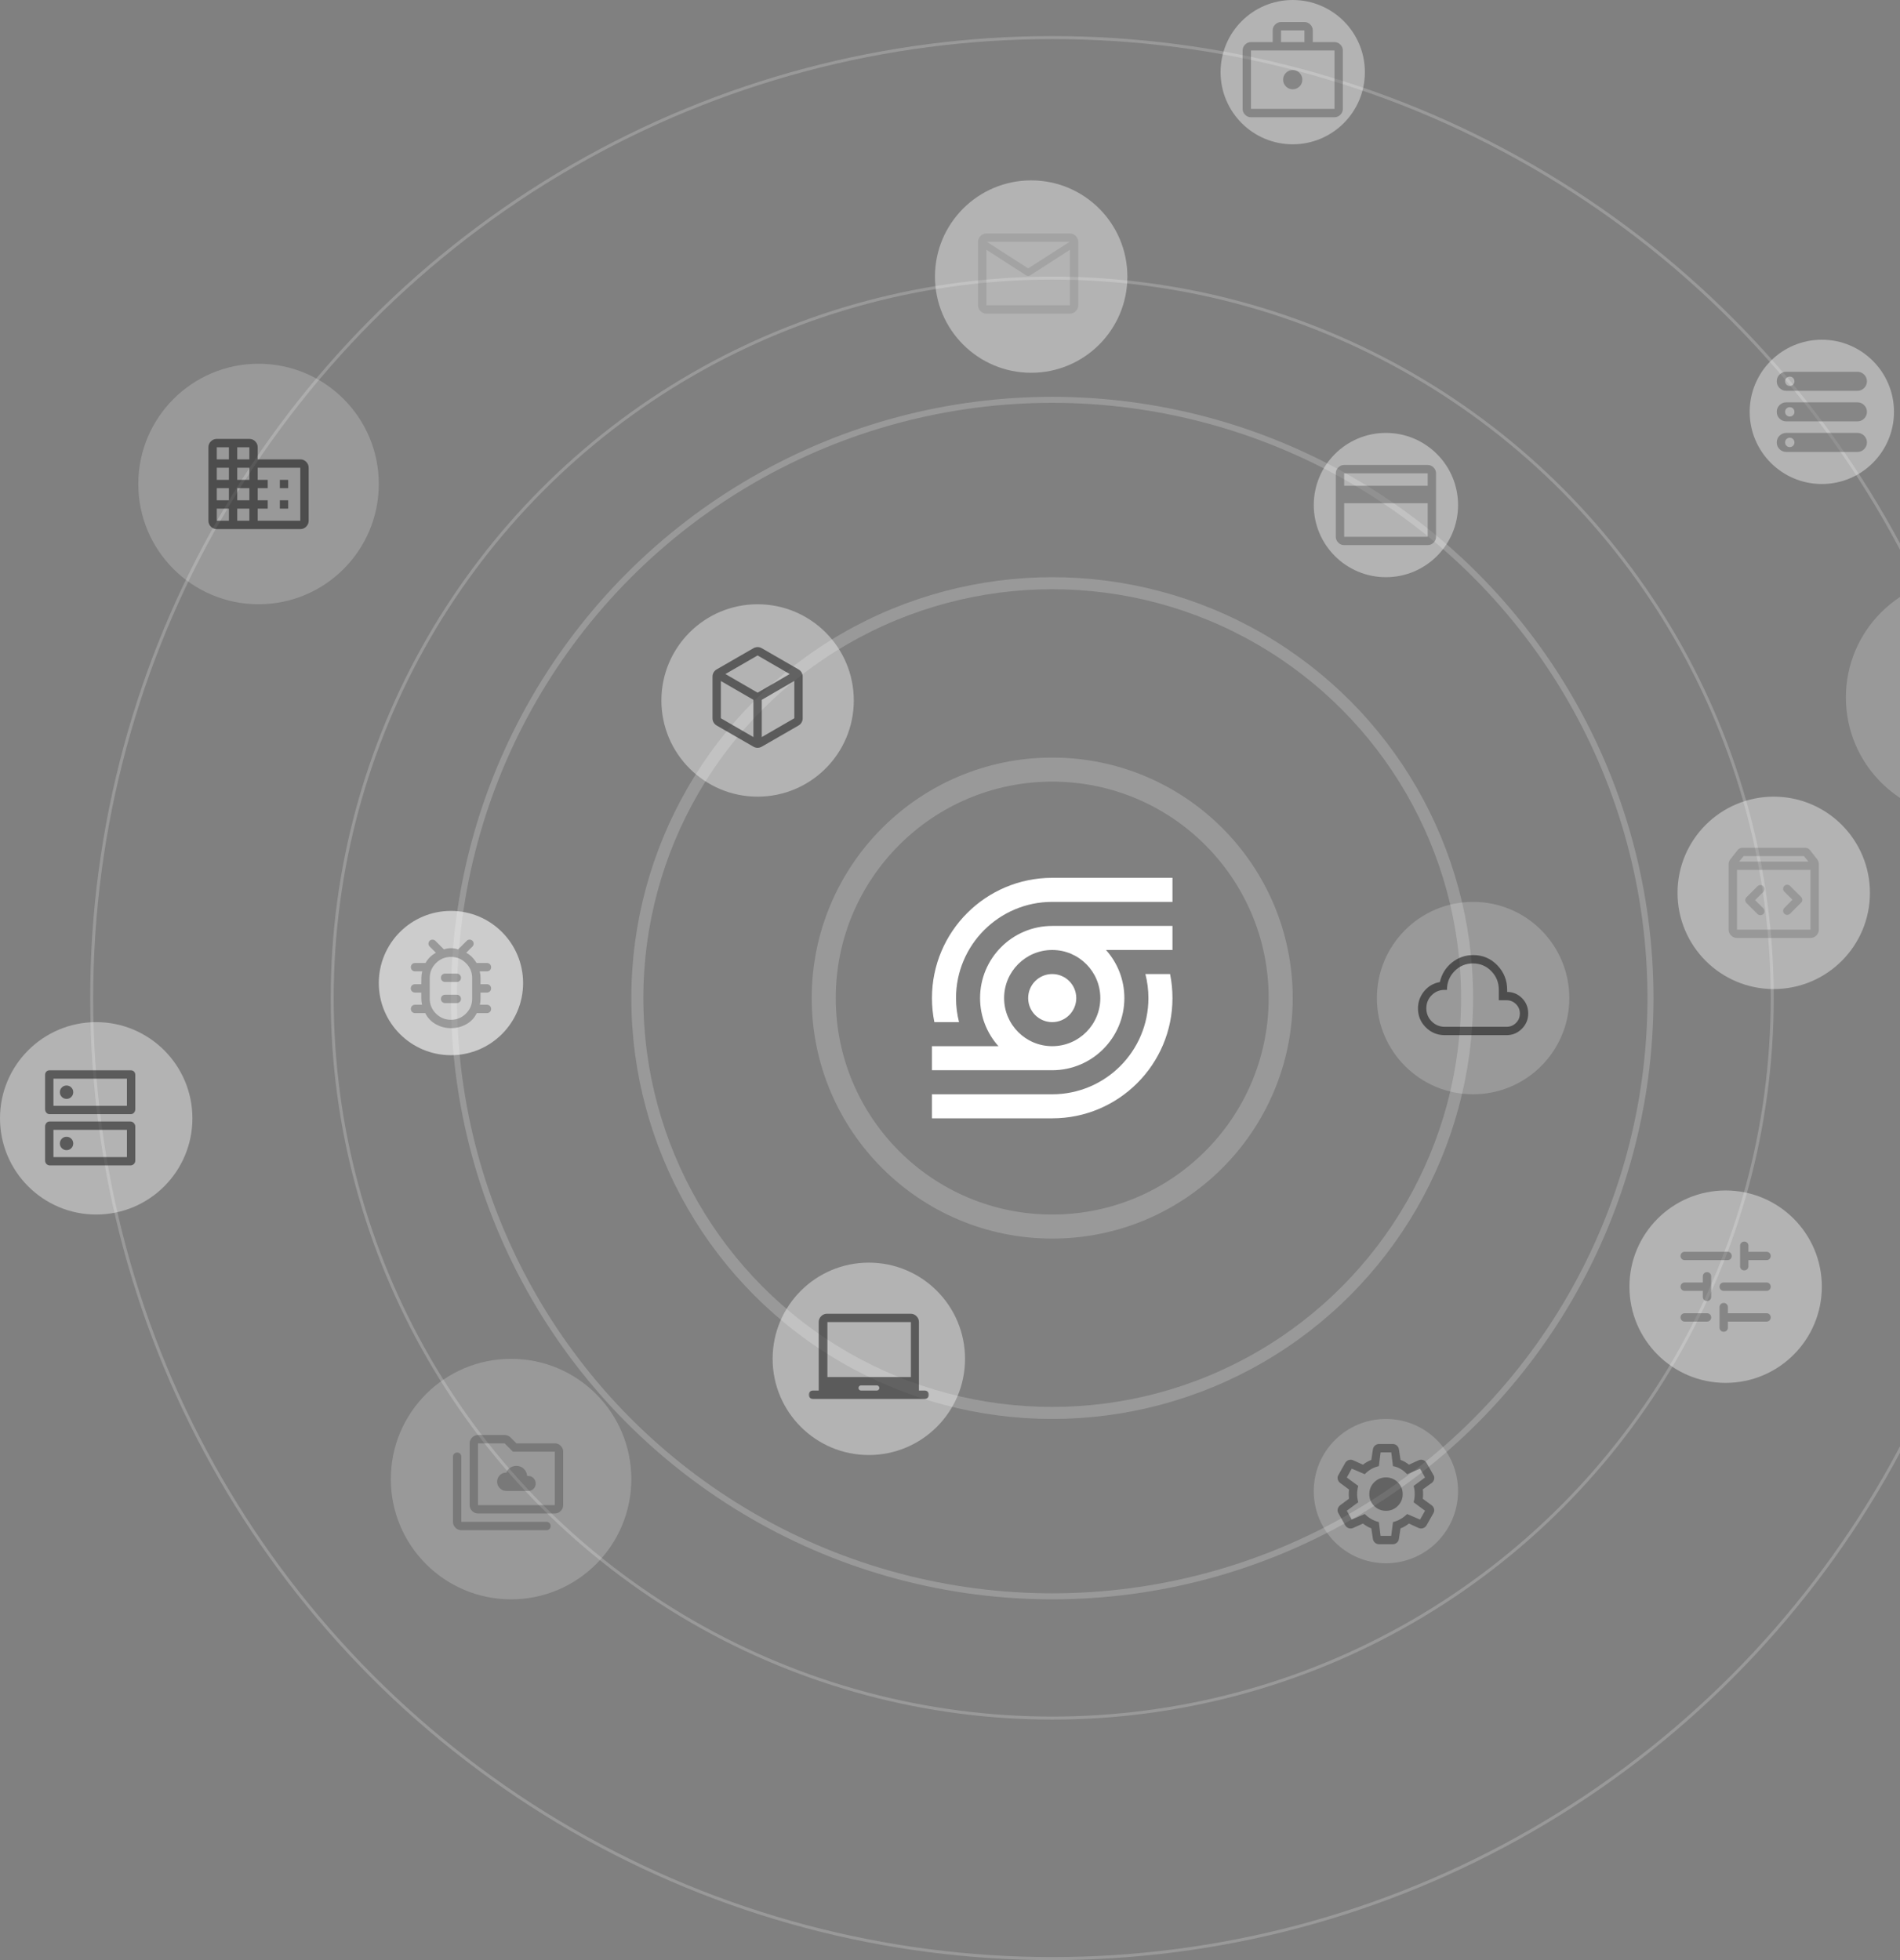 <svg width="632" height="652" viewBox="0 0 632 652" fill="none" xmlns="http://www.w3.org/2000/svg">
<rect x="0" y="0" width="632" height="652" fill="#808080" stroke="none"/>
<circle cx="350" cy="332" r="319.5" stroke="white" stroke-opacity="0.2"/>
<circle cx="289" cy="452" r="32" fill="white" fill-opacity="0.4"/>
<circle cx="32" cy="372" r="32" fill="white" fill-opacity="0.4"/>
<circle cx="590" cy="297" r="32" fill="white" fill-opacity="0.4"/>
<circle cx="350" cy="332" r="239.5" stroke="white" stroke-opacity="0.2" stroke-linecap="round"/>
<circle cx="350" cy="332" r="199" stroke="white" stroke-opacity="0.2" stroke-width="2"/>
<circle cx="350" cy="332" r="138" stroke="white" stroke-opacity="0.2" stroke-width="4"/>
<circle cx="252" cy="233" r="32" fill="white" fill-opacity="0.4"/>
<circle cx="490" cy="332" r="32" fill="white" fill-opacity="0.2"/>
<circle cx="343" cy="92" r="32" fill="white" fill-opacity="0.4"/>
<circle cx="574" cy="428" r="32" fill="white" fill-opacity="0.4"/>
<circle cx="86" cy="161" r="40" fill="white" fill-opacity="0.2"/>
<circle cx="170" cy="492" r="40" fill="white" fill-opacity="0.2"/>
<circle cx="654" cy="232" r="40" fill="white" fill-opacity="0.2"/>
<circle cx="461" cy="168" r="24" fill="white" fill-opacity="0.4"/>
<circle cx="430" cy="24" r="24" fill="white" fill-opacity="0.4"/>
<circle cx="606" cy="137" r="24" fill="white" fill-opacity="0.4"/>
<circle cx="150" cy="327" r="24" fill="white" fill-opacity="0.6"/>
<circle cx="461" cy="496" r="24" fill="white" fill-opacity="0.2"/>
<circle cx="350" cy="332" r="76" stroke="white" stroke-opacity="0.2" stroke-width="8"/>
<path d="M350 372C372.091 372 390 354.091 390 332C390 329.26 389.725 326.585 389.2 324H380.992C381.65 326.557 382 329.238 382 332C382 349.673 367.673 364 350 364L349.926 364L349.895 364L310 364V372H350Z" fill="white"/>
<path d="M318 332C318 334.762 318.35 337.443 319.008 340H310.8C310.275 337.415 310 334.74 310 332C310 309.909 327.909 292 350 292H390V300L350 300C332.327 300 318 314.327 318 332Z" fill="white"/>
<path d="M358 332C358 336.418 354.418 340 350 340C345.582 340 342 336.418 342 332C342 327.582 345.582 324 350 324C354.418 324 358 327.582 358 332Z" fill="white"/>
<path fill-rule="evenodd" clip-rule="evenodd" d="M350 356C363.255 356 374 345.255 374 332C374 325.853 371.689 320.246 367.889 316H390V308H350C336.745 308 326 318.745 326 332C326 338.147 328.311 343.754 332.111 348L310 348V356H349.873L350 356ZM350 348C358.837 348 366 340.837 366 332C366 323.188 358.876 316.039 350.073 316H350C341.163 316 334 323.163 334 332C334 340.812 341.124 347.96 349.927 348L350 348Z" fill="white"/>
<mask id="mask0_130_19" style="mask-type:alpha" maskUnits="userSpaceOnUse" x="130" y="307" width="40" height="40">
<rect x="130" y="307" width="40" height="40" fill="black" fill-opacity="0.5"/>
</mask>
<g mask="url(#mask0_130_19)">
<path d="M150 342C148.187 342 146.507 341.565 144.96 340.695C143.412 339.824 142.241 338.593 141.445 337H138.055C137.662 337 137.332 336.866 137.066 336.599C136.8 336.332 136.667 336.001 136.667 335.606C136.667 335.211 136.8 334.882 137.066 334.618C137.332 334.354 137.662 334.222 138.055 334.222H140.389C140.232 333.555 140.151 332.883 140.146 332.204C140.141 331.525 140.139 330.846 140.139 330.167H138.028C137.634 330.167 137.304 330.033 137.038 329.766C136.772 329.499 136.639 329.168 136.639 328.773C136.639 328.378 136.772 328.048 137.038 327.785C137.304 327.521 137.634 327.389 138.028 327.389H140.139C140.139 326.667 140.146 325.949 140.16 325.236C140.173 324.523 140.268 323.815 140.445 323.111H138.055C137.662 323.111 137.332 322.978 137.066 322.71C136.8 322.443 136.667 322.112 136.667 321.718C136.667 321.323 136.8 320.993 137.066 320.729C137.332 320.465 137.662 320.333 138.055 320.333H141.555C141.944 319.602 142.433 318.949 143.021 318.375C143.609 317.801 144.269 317.315 145 316.917L142.903 314.833C142.653 314.583 142.528 314.273 142.528 313.902C142.528 313.531 142.661 313.21 142.928 312.94C143.173 312.693 143.485 312.57 143.863 312.57C144.241 312.57 144.555 312.695 144.805 312.945L147.667 315.805C148.438 315.537 149.224 315.403 150.023 315.403C150.822 315.403 151.611 315.537 152.389 315.805L155.278 312.93C155.528 312.68 155.838 312.555 156.209 312.555C156.58 312.555 156.901 312.689 157.171 312.956C157.418 313.201 157.542 313.513 157.542 313.891C157.542 314.269 157.417 314.583 157.167 314.833L155.083 316.917C155.815 317.315 156.464 317.805 157.032 318.387C157.6 318.968 158.098 319.617 158.528 320.333H161.972C162.366 320.333 162.696 320.467 162.962 320.734C163.228 321.001 163.361 321.332 163.361 321.727C163.361 322.122 163.228 322.452 162.962 322.715C162.696 322.979 162.366 323.111 161.972 323.111H159.555C159.75 323.815 159.845 324.525 159.84 325.241C159.836 325.957 159.833 326.673 159.833 327.389H161.972C162.366 327.389 162.696 327.522 162.962 327.79C163.228 328.057 163.361 328.388 163.361 328.783C163.361 329.178 163.228 329.507 162.962 329.771C162.696 330.035 162.366 330.167 161.972 330.167H159.833C159.833 330.852 159.836 331.533 159.84 332.208C159.845 332.884 159.768 333.555 159.611 334.222H161.972C162.366 334.222 162.696 334.356 162.962 334.623C163.228 334.89 163.361 335.221 163.361 335.616C163.361 336.011 163.228 336.34 162.962 336.604C162.696 336.868 162.366 337 161.972 337H158.583C157.806 338.611 156.637 339.847 155.078 340.708C153.519 341.569 151.826 342 150 342ZM150.005 339.222C151.946 339.222 153.607 338.537 154.986 337.167C156.366 335.796 157.055 334.139 157.055 332.195V325.333C157.055 323.389 156.364 321.732 154.982 320.361C153.599 318.991 151.937 318.305 149.995 318.305C148.054 318.305 146.393 318.991 145.014 320.361C143.634 321.732 142.945 323.389 142.945 325.333V332.195C142.945 334.139 143.636 335.796 145.018 337.167C146.401 338.537 148.063 339.222 150.005 339.222ZM148.055 333.667H151.945C152.338 333.667 152.668 333.533 152.934 333.266C153.2 332.999 153.333 332.668 153.333 332.273C153.333 331.878 153.2 331.548 152.934 331.285C152.668 331.021 152.338 330.889 151.945 330.889H148.055C147.662 330.889 147.332 331.022 147.066 331.29C146.8 331.557 146.667 331.888 146.667 332.283C146.667 332.678 146.8 333.007 147.066 333.271C147.332 333.535 147.662 333.667 148.055 333.667ZM148.055 326.639H151.945C152.338 326.639 152.668 326.505 152.934 326.238C153.2 325.971 153.333 325.64 153.333 325.245C153.333 324.85 153.2 324.521 152.934 324.257C152.668 323.993 152.338 323.861 151.945 323.861H148.055C147.662 323.861 147.332 323.995 147.066 324.262C146.8 324.529 146.667 324.86 146.667 325.255C146.667 325.65 146.8 325.979 147.066 326.243C147.332 326.507 147.662 326.639 148.055 326.639Z" fill="black" fill-opacity="0.5"/>
</g>
<mask id="mask1_130_19" style="mask-type:alpha" maskUnits="userSpaceOnUse" x="269" y="432" width="40" height="40">
<rect x="269" y="432" width="40" height="40" fill="black" fill-opacity="0.7"/>
</mask>
<g mask="url(#mask1_130_19)">
<path d="M270.389 465.333C269.995 465.333 269.666 465.2 269.399 464.933C269.133 464.666 269 464.335 269 463.94C269 463.545 269.133 463.215 269.399 462.951C269.666 462.687 269.995 462.555 270.389 462.555H272.333V439.778C272.333 439.014 272.605 438.36 273.149 437.816C273.693 437.272 274.347 437 275.111 437H302.889C303.653 437 304.307 437.272 304.851 437.816C305.395 438.36 305.667 439.014 305.667 439.778V462.555H307.611C308.005 462.555 308.334 462.689 308.601 462.956C308.867 463.223 309 463.554 309 463.949C309 464.344 308.867 464.674 308.601 464.938C308.334 465.201 308.005 465.333 307.611 465.333H270.389ZM286.405 462.555H291.65C291.883 462.555 292.083 462.472 292.25 462.305C292.417 462.139 292.5 461.935 292.5 461.695C292.5 461.454 292.417 461.25 292.25 461.083C292.083 460.917 291.883 460.833 291.65 460.833H286.405C286.172 460.833 285.972 460.917 285.805 461.083C285.639 461.25 285.555 461.454 285.555 461.695C285.555 461.935 285.639 462.139 285.805 462.305C285.972 462.472 286.172 462.555 286.405 462.555ZM275.222 458.055H303V439.778H275.222V458.055Z" fill="black" fill-opacity="0.7"/>
</g>
<mask id="mask2_130_19" style="mask-type:alpha" maskUnits="userSpaceOnUse" x="410" y="4" width="40" height="40">
<rect x="410" y="4" width="40" height="40" fill="black" fill-opacity="0.5"/>
</mask>
<g mask="url(#mask2_130_19)">
<path d="M429.972 29.695C430.87 29.695 431.632 29.387 432.257 28.771C432.882 28.155 433.195 27.398 433.195 26.5C433.195 25.602 432.882 24.845 432.257 24.229C431.632 23.613 430.875 23.305 429.986 23.305C429.097 23.305 428.345 23.618 427.729 24.244C427.113 24.87 426.805 25.622 426.805 26.501C426.805 27.38 427.116 28.132 427.736 28.757C428.356 29.382 429.101 29.695 429.972 29.695ZM416.111 39C415.361 39 414.711 38.724 414.16 38.174C413.609 37.623 413.333 36.972 413.333 36.222V16.778C413.333 16.028 413.609 15.377 414.16 14.826C414.711 14.275 415.361 14 416.111 14H423.333V10.111C423.333 9.361 423.609 8.711 424.16 8.159C424.711 7.609 425.361 7.333 426.111 7.333H433.889C434.639 7.333 435.289 7.609 435.84 8.159C436.391 8.711 436.667 9.361 436.667 10.111V14H443.889C444.639 14 445.289 14.275 445.84 14.826C446.391 15.377 446.667 16.028 446.667 16.778V36.222C446.667 36.972 446.391 37.623 445.84 38.174C445.289 38.724 444.639 39 443.889 39H416.111ZM416.111 36.222H443.889V16.778H416.111V36.222ZM426.111 14H433.889V10.111H426.111V14Z" fill="black" fill-opacity="0.5"/>
</g>
<mask id="mask3_130_19" style="mask-type:alpha" maskUnits="userSpaceOnUse" x="66" y="141" width="40" height="40">
<rect x="66" y="141" width="40" height="40" fill="black" fill-opacity="0.7"/>
</mask>
<g mask="url(#mask3_130_19)">
<path d="M69.333 173.222V148.778C69.333 148.014 69.605 147.36 70.149 146.816C70.693 146.272 71.347 146 72.111 146H82.945C83.709 146 84.362 146.272 84.906 146.816C85.45 147.36 85.722 148.014 85.722 148.778V152.805H99.889C100.653 152.805 101.307 153.077 101.851 153.622C102.395 154.166 102.667 154.819 102.667 155.583V173.222C102.667 173.986 102.395 174.64 101.851 175.184C101.307 175.728 100.653 176 99.889 176H72.111C71.347 176 70.693 175.728 70.149 175.184C69.605 174.64 69.333 173.986 69.333 173.222ZM72.111 173.222H76.139V169.195H72.111V173.222ZM72.111 166.417H76.139V162.389H72.111V166.417ZM72.111 159.611H76.139V155.583H72.111V159.611ZM72.111 152.805H76.139V148.778H72.111V152.805ZM78.917 173.222H82.945V169.195H78.917V173.222ZM78.917 166.417H82.945V162.389H78.917V166.417ZM78.917 159.611H82.945V155.583H78.917V159.611ZM78.917 152.805H82.945V148.778H78.917V152.805ZM85.722 173.222H99.889V155.583H85.722V159.611H89.055V162.389H85.722V166.417H89.055V169.195H85.722V173.222ZM93.083 162.389V159.611H95.861V162.389H93.083ZM93.083 169.195V166.417H95.861V169.195H93.083Z" fill="black" fill-opacity="0.7"/>
</g>
<mask id="mask4_130_19" style="mask-type:alpha" maskUnits="userSpaceOnUse" x="554" y="408" width="40" height="40">
<rect x="554" y="408" width="40" height="40" fill="black" fill-opacity="0.5"/>
</mask>
<g mask="url(#mask4_130_19)">
<path d="M573.356 443C572.961 443 572.632 442.867 572.368 442.601C572.104 442.334 571.972 442.005 571.972 441.611V434.805C571.972 434.412 572.106 434.082 572.373 433.816C572.64 433.55 572.971 433.417 573.366 433.417C573.761 433.417 574.09 433.55 574.354 433.816C574.618 434.082 574.75 434.412 574.75 434.805V436.833H587.611C588.005 436.833 588.334 436.967 588.601 437.234C588.867 437.501 589 437.832 589 438.227C589 438.622 588.867 438.952 588.601 439.215C588.334 439.479 588.005 439.611 587.611 439.611H574.75V441.611C574.75 442.005 574.616 442.334 574.349 442.601C574.082 442.867 573.751 443 573.356 443ZM560.389 439.611C559.995 439.611 559.666 439.478 559.399 439.21C559.133 438.943 559 438.612 559 438.217C559 437.822 559.133 437.493 559.399 437.229C559.666 436.965 559.995 436.833 560.389 436.833H567.805C568.199 436.833 568.529 436.967 568.795 437.234C569.061 437.501 569.195 437.832 569.195 438.227C569.195 438.622 569.061 438.952 568.795 439.215C568.529 439.479 568.199 439.611 567.805 439.611H560.389ZM567.801 432.778C567.406 432.778 567.076 432.645 566.812 432.378C566.549 432.112 566.417 431.782 566.417 431.389V429.389H560.389C559.995 429.389 559.666 429.255 559.399 428.988C559.133 428.721 559 428.39 559 427.995C559 427.6 559.133 427.271 559.399 427.007C559.666 426.743 559.995 426.611 560.389 426.611H566.417V424.555C566.417 424.162 566.55 423.832 566.818 423.566C567.084 423.3 567.415 423.167 567.81 423.167C568.205 423.167 568.535 423.3 568.799 423.566C569.063 423.832 569.195 424.162 569.195 424.555V431.389C569.195 431.782 569.061 432.112 568.794 432.378C568.527 432.645 568.196 432.778 567.801 432.778ZM573.361 429.389C572.968 429.389 572.638 429.255 572.372 428.988C572.105 428.721 571.972 428.39 571.972 427.995C571.972 427.6 572.105 427.271 572.372 427.007C572.638 426.743 572.968 426.611 573.361 426.611H587.611C588.005 426.611 588.334 426.745 588.601 427.012C588.867 427.279 589 427.61 589 428.005C589 428.4 588.867 428.729 588.601 428.993C588.334 429.257 588.005 429.389 587.611 429.389H573.361ZM580.19 422.583C579.795 422.583 579.465 422.45 579.201 422.184C578.937 421.918 578.805 421.588 578.805 421.195V414.389C578.805 413.995 578.939 413.666 579.206 413.399C579.473 413.133 579.804 413 580.199 413C580.594 413 580.924 413.133 581.188 413.399C581.451 413.666 581.583 413.995 581.583 414.389V416.389H587.611C588.005 416.389 588.334 416.522 588.601 416.79C588.867 417.057 589 417.388 589 417.783C589 418.178 588.867 418.507 588.601 418.771C588.334 419.035 588.005 419.167 587.611 419.167H581.583V421.195C581.583 421.588 581.45 421.918 581.183 422.184C580.916 422.45 580.585 422.583 580.19 422.583ZM560.389 419.167C559.995 419.167 559.666 419.033 559.399 418.766C559.133 418.499 559 418.168 559 417.773C559 417.378 559.133 417.048 559.399 416.785C559.666 416.521 559.995 416.389 560.389 416.389H574.639C575.032 416.389 575.362 416.522 575.628 416.79C575.895 417.057 576.028 417.388 576.028 417.783C576.028 418.178 575.895 418.507 575.628 418.771C575.362 419.035 575.032 419.167 574.639 419.167H560.389Z" fill="black" fill-opacity="0.5"/>
</g>
<mask id="mask5_130_19" style="mask-type:alpha" maskUnits="userSpaceOnUse" x="232" y="212" width="40" height="40">
<rect x="232" y="212" width="40" height="40" fill="black" fill-opacity="0.7"/>
</mask>
<g mask="url(#mask5_130_19)">
<path d="M250.611 245.18V232.792L239.778 226.528V238.917L250.611 245.18ZM253.389 245.18L264.222 238.917V226.5L253.389 232.787V245.18ZM252 230.417L262.68 224.208L252 218.028L241.292 224.208L252 230.417ZM238.389 241.333C237.949 241.076 237.608 240.736 237.365 240.313C237.122 239.891 237 239.43 237 238.93V225.07C237 224.57 237.122 224.109 237.365 223.687C237.608 223.264 237.949 222.924 238.389 222.667L250.611 215.625C251.052 215.375 251.517 215.25 252.005 215.25C252.492 215.25 252.954 215.375 253.389 215.625L265.611 222.667C266.051 222.924 266.392 223.264 266.635 223.687C266.878 224.109 267 224.57 267 225.07V238.93C267 239.43 266.878 239.891 266.635 240.313C266.392 240.736 266.051 241.076 265.611 241.333L253.389 248.375C252.948 248.625 252.483 248.75 251.995 248.75C251.508 248.75 251.046 248.625 250.611 248.375L238.389 241.333Z" fill="black" fill-opacity="0.7"/>
</g>
<mask id="mask6_130_19" style="mask-type:alpha" maskUnits="userSpaceOnUse" x="586" y="117" width="40" height="40">
<rect x="586" y="117" width="40" height="40" fill="black" fill-opacity="0.5"/>
</mask>
<g mask="url(#mask6_130_19)">
<path d="M594.167 150.333C593.296 150.333 592.55 150.023 591.93 149.403C591.31 148.783 591 148.038 591 147.167C591 146.296 591.31 145.55 591.93 144.93C592.55 144.31 593.296 144 594.167 144H617.833C618.704 144 619.45 144.31 620.07 144.93C620.69 145.55 621 146.296 621 147.167C621 148.038 620.69 148.783 620.07 149.403C619.45 150.023 618.704 150.333 617.833 150.333H594.167ZM594.167 130C593.296 130 592.55 129.69 591.93 129.07C591.31 128.45 591 127.704 591 126.833C591 125.963 591.31 125.217 591.93 124.597C592.55 123.977 593.296 123.667 594.167 123.667H617.833C618.704 123.667 619.45 123.977 620.07 124.597C620.69 125.217 621 125.963 621 126.833C621 127.704 620.69 128.45 620.07 129.07C619.45 129.69 618.704 130 617.833 130H594.167ZM594.167 140.167C593.296 140.167 592.55 139.857 591.93 139.236C591.31 138.616 591 137.871 591 137C591 136.129 591.31 135.384 591.93 134.764C592.55 134.144 593.296 133.833 594.167 133.833H617.833C618.704 133.833 619.45 134.144 620.07 134.764C620.69 135.384 621 136.129 621 137C621 137.871 620.69 138.616 620.07 139.236C619.45 139.857 618.704 140.167 617.833 140.167H594.167ZM595.328 128.389C595.767 128.389 596.137 128.24 596.438 127.943C596.738 127.646 596.889 127.278 596.889 126.839C596.889 126.4 596.74 126.03 596.443 125.729C596.146 125.428 595.778 125.278 595.339 125.278C594.9 125.278 594.53 125.426 594.229 125.723C593.928 126.02 593.778 126.388 593.778 126.828C593.778 127.267 593.926 127.637 594.223 127.938C594.52 128.238 594.888 128.389 595.328 128.389ZM595.328 138.555C595.767 138.555 596.137 138.407 596.438 138.11C596.738 137.813 596.889 137.445 596.889 137.006C596.889 136.567 596.74 136.197 596.443 135.896C596.146 135.595 595.778 135.445 595.339 135.445C594.9 135.445 594.53 135.593 594.229 135.89C593.928 136.187 593.778 136.555 593.778 136.994C593.778 137.433 593.926 137.803 594.223 138.104C594.52 138.405 594.888 138.555 595.328 138.555ZM595.328 148.722C595.767 148.722 596.137 148.574 596.438 148.277C596.738 147.98 596.889 147.612 596.889 147.173C596.889 146.733 596.74 146.363 596.443 146.063C596.146 145.762 595.778 145.611 595.339 145.611C594.9 145.611 594.53 145.76 594.229 146.057C593.928 146.354 593.778 146.722 593.778 147.161C593.778 147.6 593.926 147.97 594.223 148.271C594.52 148.572 594.888 148.722 595.328 148.722Z" fill="black" fill-opacity="0.5"/>
</g>
<mask id="mask7_130_19" style="mask-type:alpha" maskUnits="userSpaceOnUse" x="10" y="351" width="40" height="40">
<rect x="10" y="351" width="40" height="40" fill="black" fill-opacity="0.7"/>
</mask>
<g mask="url(#mask7_130_19)">
<path d="M22.135 361.083C21.517 361.083 20.993 361.3 20.562 361.732C20.132 362.165 19.917 362.691 19.917 363.309C19.917 363.927 20.133 364.451 20.566 364.882C20.999 365.313 21.524 365.528 22.142 365.528C22.76 365.528 23.285 365.311 23.715 364.879C24.146 364.446 24.361 363.92 24.361 363.302C24.361 362.684 24.145 362.16 23.712 361.729C23.279 361.299 22.754 361.083 22.135 361.083ZM22.135 378.139C21.517 378.139 20.993 378.355 20.562 378.788C20.132 379.221 19.917 379.746 19.917 380.365C19.917 380.983 20.133 381.507 20.566 381.937C20.999 382.368 21.524 382.583 22.142 382.583C22.76 382.583 23.285 382.367 23.715 381.934C24.146 381.501 24.361 380.976 24.361 380.358C24.361 379.74 24.145 379.215 23.712 378.785C23.279 378.354 22.754 378.139 22.135 378.139ZM16.5 356.028H43.472C43.926 356.028 44.294 356.169 44.576 356.451C44.859 356.734 45 357.105 45 357.564V368.917C45 369.397 44.859 369.799 44.576 370.124C44.294 370.449 43.926 370.611 43.472 370.611H16.5C16.065 370.611 15.706 370.449 15.424 370.124C15.141 369.799 15 369.397 15 368.917V357.564C15 357.105 15.141 356.734 15.424 356.451C15.706 356.169 16.065 356.028 16.5 356.028ZM17.778 358.805V367.833H42.222V358.805H17.778ZM16.5 373.055H43.361C43.796 373.055 44.178 373.224 44.507 373.562C44.836 373.9 45 374.297 45 374.751V385.972C45 386.5 44.836 386.914 44.507 387.215C44.178 387.516 43.796 387.667 43.361 387.667H16.639C16.185 387.667 15.799 387.516 15.479 387.215C15.16 386.914 15 386.5 15 385.972V374.751C15 374.297 15.141 373.9 15.424 373.562C15.706 373.224 16.065 373.055 16.5 373.055ZM17.778 375.833V384.889H42.222V375.833H17.778Z" fill="black" fill-opacity="0.7"/>
</g>
<mask id="mask8_130_19" style="mask-type:alpha" maskUnits="userSpaceOnUse" x="149" y="474" width="40" height="40">
<rect x="149" y="474" width="40" height="40" fill="black" fill-opacity="0.3"/>
</mask>
<g mask="url(#mask8_130_19)">
<path d="M168.43 495.945H175.722C176.413 495.945 176.998 495.706 177.477 495.229C177.955 494.751 178.195 494.168 178.195 493.479C178.195 492.789 177.955 492.197 177.477 491.701C176.998 491.206 176.413 490.958 175.722 490.958H175.361L175.305 490.68C175.185 489.81 174.794 489.081 174.131 488.493C173.469 487.905 172.682 487.611 171.771 487.611C171.053 487.611 170.394 487.794 169.792 488.16C169.19 488.525 168.764 489.028 168.514 489.667L168.458 489.861H168.236C167.421 489.88 166.738 490.187 166.188 490.785C165.637 491.382 165.361 492.086 165.361 492.899C165.361 493.711 165.66 494.422 166.257 495.031C166.854 495.64 167.579 495.945 168.43 495.945ZM153.445 509C152.695 509 152.044 508.725 151.493 508.174C150.942 507.623 150.667 506.972 150.667 506.222V484.555C150.667 484.162 150.8 483.832 151.068 483.566C151.334 483.3 151.665 483.167 152.06 483.167C152.455 483.167 152.785 483.3 153.049 483.566C153.313 483.832 153.445 484.162 153.445 484.555V506.222H181.778C182.171 506.222 182.501 506.356 182.768 506.623C183.034 506.89 183.167 507.221 183.167 507.616C183.167 508.011 183.034 508.34 182.768 508.604C182.501 508.868 182.171 509 181.778 509H153.445ZM159 503.445C158.25 503.445 157.6 503.169 157.049 502.618C156.498 502.067 156.222 501.417 156.222 500.667V480.111C156.222 479.361 156.498 478.711 157.049 478.16C157.6 477.609 158.25 477.333 159 477.333H167.847C168.226 477.333 168.587 477.407 168.93 477.555C169.273 477.704 169.57 477.904 169.822 478.155L171.778 480.111H184.555C185.305 480.111 185.956 480.387 186.507 480.937C187.058 481.488 187.333 482.139 187.333 482.889V500.667C187.333 501.417 187.058 502.067 186.507 502.618C185.956 503.169 185.305 503.445 184.555 503.445H159ZM159 500.667H184.555V482.889H170.625L167.847 480.111H159V500.667Z" fill="black" fill-opacity="0.7"/>
</g>
<mask id="mask9_130_19" style="mask-type:alpha" maskUnits="userSpaceOnUse" x="322" y="71" width="40" height="40">
<rect x="322" y="71" width="40" height="40" fill="black" fill-opacity="0.3"/>
</mask>
<g mask="url(#mask9_130_19)">
<path d="M328.111 104.333C327.361 104.333 326.711 104.058 326.16 103.507C325.609 102.956 325.333 102.306 325.333 101.556V80.445C325.333 79.695 325.609 79.044 326.16 78.493C326.711 77.942 327.361 77.667 328.111 77.667H355.889C356.639 77.667 357.289 77.942 357.84 78.493C358.391 79.044 358.667 79.695 358.667 80.445V101.556C358.667 102.306 358.391 102.956 357.84 103.507C357.289 104.058 356.639 104.333 355.889 104.333H328.111ZM355.889 83.083L342.736 91.57C342.616 91.634 342.498 91.688 342.382 91.729C342.266 91.771 342.139 91.792 342 91.792C341.861 91.792 341.734 91.771 341.618 91.729C341.502 91.688 341.384 91.634 341.264 91.57L328.111 83.083V101.556H355.889V83.083ZM342 89.278L355.778 80.445H328.25L342 89.278ZM328.111 83.417V81.505V81.539V80.445V81.528V81.496V83.417Z" fill="black" fill-opacity="0.3"/>
</g>
<mask id="mask10_130_19" style="mask-type:alpha" maskUnits="userSpaceOnUse" x="570" y="277" width="40" height="40">
<rect x="570" y="277" width="40" height="40" fill="black" fill-opacity="0.3"/>
</mask>
<g mask="url(#mask10_130_19)">
<path d="M577.778 312C577.014 312 576.36 311.728 575.816 311.184C575.272 310.64 575 309.986 575 309.222V287.417C575 287.106 575.053 286.811 575.16 286.533C575.266 286.256 575.426 285.994 575.639 285.75L578 282.75C578.203 282.5 578.434 282.312 578.693 282.188C578.953 282.062 579.24 282 579.555 282H600.472C600.788 282 601.075 282.062 601.335 282.188C601.594 282.312 601.825 282.5 602.028 282.75L604.389 285.75C604.565 286 604.711 286.263 604.826 286.539C604.942 286.815 605 287.108 605 287.417V309.222C605 309.986 604.728 310.64 604.184 311.184C603.64 311.728 602.986 312 602.222 312H577.778ZM578.5 286.583H601.528L600.044 284.778H579.972L578.5 286.583ZM577.778 309.222H602.222V289.361H577.778V309.222ZM596.222 299.305L593.514 302.014C593.255 302.28 593.125 302.601 593.125 302.977C593.125 303.353 593.255 303.671 593.514 303.93C593.773 304.19 594.091 304.32 594.467 304.32C594.844 304.32 595.165 304.19 595.43 303.93L599.083 300.278C599.361 300 599.5 299.676 599.5 299.305C599.5 298.935 599.361 298.611 599.083 298.333L595.43 294.68C595.165 294.421 594.844 294.292 594.467 294.292C594.091 294.292 593.773 294.421 593.514 294.68C593.255 294.94 593.125 295.258 593.125 295.634C593.125 296.011 593.255 296.332 593.514 296.597L596.222 299.305ZM583.805 299.417L586.514 296.708C586.773 296.443 586.903 296.121 586.903 295.745C586.903 295.369 586.773 295.051 586.514 294.792C586.255 294.533 585.937 294.403 585.56 294.403C585.184 294.403 584.863 294.533 584.597 294.792L580.945 298.445C580.667 298.722 580.528 299.046 580.528 299.417C580.528 299.787 580.667 300.111 580.945 300.389L584.597 304.042C584.863 304.301 585.184 304.43 585.56 304.43C585.937 304.43 586.255 304.301 586.514 304.042C586.773 303.783 586.903 303.465 586.903 303.088C586.903 302.712 586.773 302.391 586.514 302.125L583.805 299.417Z" fill="black" fill-opacity="0.5"/>
</g>
<mask id="mask11_130_19" style="mask-type:alpha" maskUnits="userSpaceOnUse" x="441" y="477" width="40" height="40">
<rect x="441" y="477" width="40" height="40" fill="black" fill-opacity="0.5"/>
</mask>
<g mask="url(#mask11_130_19)">
<path d="M458.708 513.667C458.199 513.667 457.752 513.5 457.368 513.167C456.984 512.833 456.755 512.417 456.68 511.917L456.139 508.389C455.667 508.213 455.183 507.981 454.688 507.695C454.192 507.407 453.745 507.106 453.347 506.792L450.097 508.264C449.607 508.477 449.116 508.5 448.625 508.333C448.134 508.167 447.75 507.856 447.472 507.403L445.208 503.375C444.931 502.921 444.852 502.445 444.972 501.945C445.093 501.445 445.361 501.032 445.778 500.708L448.736 498.514C448.69 498.282 448.662 498.03 448.653 497.757C448.644 497.484 448.639 497.231 448.639 497C448.639 496.769 448.644 496.516 448.653 496.243C448.662 495.97 448.69 495.718 448.736 495.486L445.778 493.292C445.361 492.967 445.093 492.555 444.972 492.055C444.852 491.555 444.931 491.079 445.208 490.625L447.472 486.597C447.75 486.143 448.134 485.833 448.625 485.667C449.116 485.5 449.607 485.523 450.097 485.736L453.347 487.208C453.745 486.894 454.195 486.593 454.695 486.305C455.195 486.018 455.676 485.796 456.139 485.639L456.68 482.083C456.755 481.583 456.984 481.167 457.368 480.833C457.752 480.5 458.199 480.333 458.708 480.333H463.292C463.801 480.333 464.248 480.5 464.632 480.833C465.016 481.167 465.245 481.583 465.32 482.083L465.861 485.611C466.334 485.787 466.822 486.014 467.326 486.292C467.831 486.569 468.273 486.875 468.653 487.208L471.903 485.736C472.394 485.523 472.88 485.5 473.361 485.667C473.843 485.833 474.222 486.143 474.5 486.597L476.792 490.625C477.069 491.079 477.148 491.56 477.028 492.07C476.907 492.579 476.639 492.986 476.222 493.292L473.264 495.43C473.31 495.68 473.338 495.942 473.347 496.215C473.357 496.488 473.361 496.75 473.361 497C473.361 497.25 473.357 497.507 473.347 497.771C473.338 498.035 473.306 498.292 473.25 498.542L476.208 500.708C476.625 501.014 476.894 501.421 477.014 501.93C477.134 502.44 477.056 502.921 476.778 503.375L474.5 507.403C474.222 507.856 473.838 508.167 473.347 508.333C472.857 508.5 472.366 508.477 471.875 508.264L468.653 506.792C468.255 507.106 467.81 507.412 467.32 507.708C466.829 508.005 466.343 508.231 465.861 508.389L465.32 511.917C465.245 512.417 465.016 512.833 464.632 513.167C464.248 513.5 463.801 513.667 463.292 513.667H458.708ZM459.222 510.889H462.764L463.347 506.305C464.245 506.083 465.09 505.743 465.882 505.285C466.674 504.826 467.394 504.273 468.042 503.625L472.361 505.472L474.014 502.528L470.208 499.708C470.329 499.264 470.421 498.817 470.486 498.368C470.551 497.919 470.583 497.463 470.583 497C470.583 496.537 470.556 496.081 470.5 495.632C470.444 495.183 470.347 494.736 470.208 494.292L474.014 491.472L472.361 488.528L468.042 490.389C467.412 489.694 466.706 489.113 465.924 488.646C465.141 488.178 464.282 487.861 463.347 487.695L462.778 483.111H459.236L458.653 487.695C457.736 487.898 456.882 488.229 456.09 488.687C455.299 489.146 454.588 489.708 453.958 490.375L449.639 488.528L447.986 491.472L451.792 494.278C451.671 494.731 451.579 495.18 451.514 495.625C451.449 496.069 451.417 496.528 451.417 497C451.417 497.463 451.449 497.917 451.514 498.361C451.579 498.806 451.671 499.255 451.792 499.708L447.986 502.528L449.639 505.472L453.958 503.611C454.606 504.268 455.326 504.826 456.118 505.285C456.91 505.743 457.755 506.083 458.653 506.305L459.222 510.889ZM461.028 502.555C462.565 502.555 463.875 502.014 464.958 500.93C466.042 499.847 466.583 498.537 466.583 497C466.583 495.463 466.042 494.153 464.958 493.07C463.875 491.986 462.565 491.445 461.028 491.445C459.482 491.445 458.169 491.986 457.09 493.07C456.012 494.153 455.472 495.463 455.472 497C455.472 498.537 456.012 499.847 457.09 500.93C458.169 502.014 459.482 502.555 461.028 502.555Z" fill="black" fill-opacity="0.7"/>
</g>
<mask id="mask12_130_19" style="mask-type:alpha" maskUnits="userSpaceOnUse" x="470" y="311" width="40" height="40">
<rect x="470" y="311" width="40" height="40" fill="black" fill-opacity="0.7"/>
</mask>
<g mask="url(#mask12_130_19)">
<path d="M480.583 344.333C478.111 344.333 476.007 343.472 474.271 341.75C472.535 340.028 471.667 337.931 471.667 335.458C471.667 333.292 472.347 331.38 473.708 329.722C475.069 328.065 476.815 327.046 478.945 326.667C479.546 324.019 480.88 321.861 482.945 320.195C485.009 318.528 487.38 317.695 490.055 317.695C493.213 317.695 495.882 318.827 498.062 321.09C500.243 323.354 501.333 326.083 501.333 329.278V329.945C503.306 329.982 504.965 330.687 506.312 332.062C507.66 333.437 508.333 335.13 508.333 337.139C508.333 339.111 507.627 340.803 506.215 342.215C504.803 343.627 503.111 344.333 501.139 344.333H480.583ZM480.583 341.555H501.139C502.361 341.555 503.403 341.125 504.264 340.264C505.125 339.403 505.555 338.361 505.555 337.139C505.555 335.917 505.125 334.875 504.264 334.014C503.403 333.153 502.361 332.722 501.139 332.722H498.555V329.278C498.555 326.824 497.72 324.743 496.049 323.035C494.377 321.326 492.343 320.472 489.945 320.472C487.546 320.472 485.507 321.326 483.826 323.035C482.146 324.743 481.305 326.824 481.305 329.278H480.5C478.815 329.278 477.384 329.87 476.208 331.055C475.032 332.241 474.445 333.694 474.445 335.417C474.445 337.12 475.042 338.569 476.236 339.764C477.431 340.958 478.88 341.555 480.583 341.555Z" fill="black" fill-opacity="0.7"/>
</g>
<mask id="mask13_130_19" style="mask-type:alpha" maskUnits="userSpaceOnUse" x="441" y="148" width="40" height="40">
<rect x="441" y="148" width="40" height="40" fill="black" fill-opacity="0.5"/>
</mask>
<g mask="url(#mask13_130_19)">
<path d="M477.667 157.445V178.556C477.667 179.306 477.391 179.956 476.84 180.507C476.289 181.058 475.639 181.333 474.889 181.333H447.111C446.361 181.333 445.711 181.058 445.16 180.507C444.609 179.956 444.333 179.306 444.333 178.556V157.445C444.333 156.695 444.609 156.044 445.16 155.493C445.711 154.942 446.361 154.667 447.111 154.667H474.889C475.639 154.667 476.289 154.942 476.84 155.493C477.391 156.044 477.667 156.695 477.667 157.445ZM447.111 161.583H474.889V157.445H447.111V161.583ZM447.111 167.389V178.556H474.889V167.389H447.111Z" fill="black" fill-opacity="0.5"/>
</g>
</svg>
